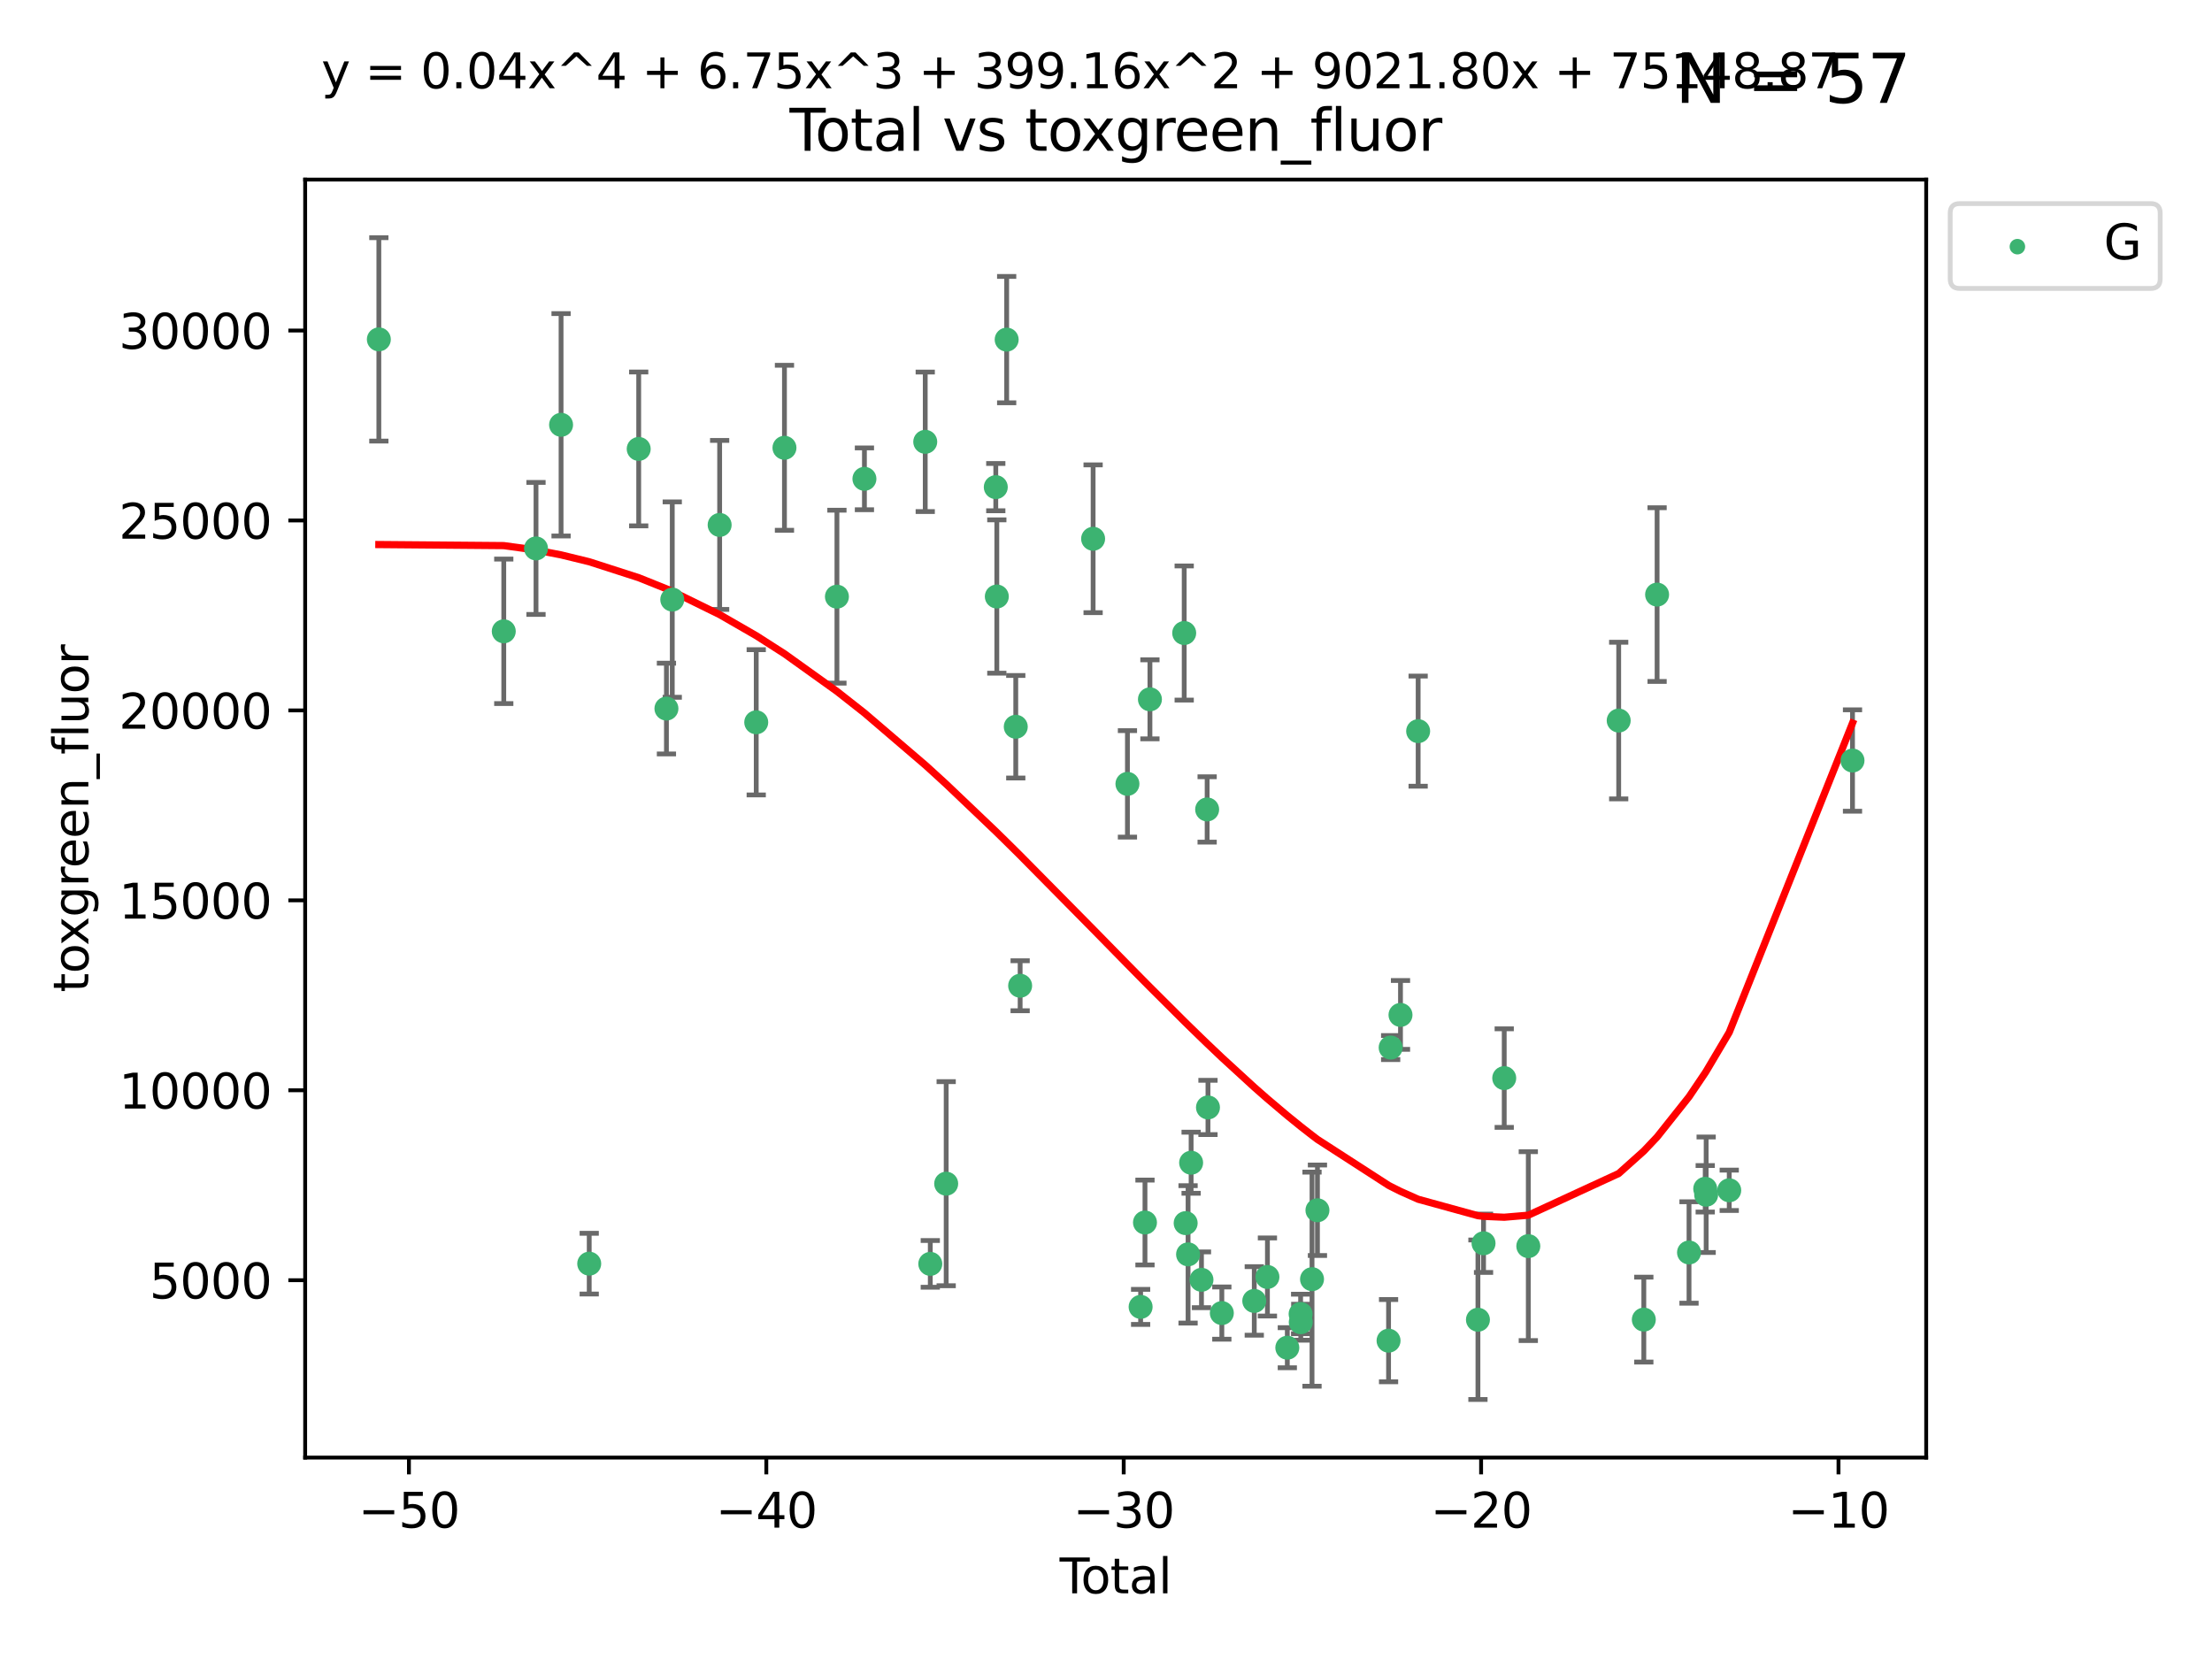 <?xml version="1.0" encoding="utf-8" standalone="no"?>
<!DOCTYPE svg PUBLIC "-//W3C//DTD SVG 1.1//EN"
  "http://www.w3.org/Graphics/SVG/1.1/DTD/svg11.dtd">
<svg xmlns:xlink="http://www.w3.org/1999/xlink" width="460.8pt" height="345.6pt" viewBox="0 0 460.8 345.6" xmlns="http://www.w3.org/2000/svg" version="1.1">
 <defs>
  <style type="text/css">*{stroke-linejoin: round; stroke-linecap: butt}</style>
 </defs>
 <g id="figure_1">
  <g id="patch_1">
   <path d="M 0 345.6 
L 460.8 345.6 
L 460.8 0 
L 0 0 
z
" style="fill: #ffffff"/>
  </g>
  <g id="axes_1">
   <g id="patch_2">
    <path d="M 63.571 303.64 
L 401.26 303.64 
L 401.26 37.411 
L 63.571 37.411 
z
" style="fill: #ffffff"/>
   </g>
   <g id="PathCollection_1">
    <defs>
     <path id="m9da9598800" d="M 0 1.118 
C 0.297 1.118 0.581 1 0.791 0.791 
C 1 0.581 1.118 0.297 1.118 0 
C 1.118 -0.297 1 -0.581 0.791 -0.791 
C 0.581 -1 0.297 -1.118 0 -1.118 
C -0.297 -1.118 -0.581 -1 -0.791 -0.791 
C -1 -0.581 -1.118 -0.297 -1.118 0 
C -1.118 0.297 -1 0.581 -0.791 0.791 
C -0.581 1 -0.297 1.118 0 1.118 
z
" style="stroke: #3cb371"/>
    </defs>
    <g clip-path="url(#p71341c33ae)">
     <use xlink:href="#m9da9598800" x="78.921" y="70.697" style="fill: #3cb371; stroke: #3cb371"/>
     <use xlink:href="#m9da9598800" x="104.945" y="131.515" style="fill: #3cb371; stroke: #3cb371"/>
     <use xlink:href="#m9da9598800" x="111.661" y="114.247" style="fill: #3cb371; stroke: #3cb371"/>
     <use xlink:href="#m9da9598800" x="116.882" y="88.495" style="fill: #3cb371; stroke: #3cb371"/>
     <use xlink:href="#m9da9598800" x="122.745" y="263.244" style="fill: #3cb371; stroke: #3cb371"/>
     <use xlink:href="#m9da9598800" x="133.054" y="93.519" style="fill: #3cb371; stroke: #3cb371"/>
     <use xlink:href="#m9da9598800" x="138.83" y="147.608" style="fill: #3cb371; stroke: #3cb371"/>
     <use xlink:href="#m9da9598800" x="140.045" y="124.902" style="fill: #3cb371; stroke: #3cb371"/>
     <use xlink:href="#m9da9598800" x="149.915" y="109.353" style="fill: #3cb371; stroke: #3cb371"/>
     <use xlink:href="#m9da9598800" x="157.537" y="150.469" style="fill: #3cb371; stroke: #3cb371"/>
     <use xlink:href="#m9da9598800" x="163.418" y="93.281" style="fill: #3cb371; stroke: #3cb371"/>
     <use xlink:href="#m9da9598800" x="174.347" y="124.296" style="fill: #3cb371; stroke: #3cb371"/>
     <use xlink:href="#m9da9598800" x="180.076" y="99.749" style="fill: #3cb371; stroke: #3cb371"/>
     <use xlink:href="#m9da9598800" x="192.744" y="92.039" style="fill: #3cb371; stroke: #3cb371"/>
     <use xlink:href="#m9da9598800" x="193.795" y="263.288" style="fill: #3cb371; stroke: #3cb371"/>
     <use xlink:href="#m9da9598800" x="197.107" y="246.582" style="fill: #3cb371; stroke: #3cb371"/>
     <use xlink:href="#m9da9598800" x="207.44" y="101.477" style="fill: #3cb371; stroke: #3cb371"/>
     <use xlink:href="#m9da9598800" x="207.655" y="124.265" style="fill: #3cb371; stroke: #3cb371"/>
     <use xlink:href="#m9da9598800" x="209.708" y="70.746" style="fill: #3cb371; stroke: #3cb371"/>
     <use xlink:href="#m9da9598800" x="211.603" y="151.397" style="fill: #3cb371; stroke: #3cb371"/>
     <use xlink:href="#m9da9598800" x="212.514" y="205.347" style="fill: #3cb371; stroke: #3cb371"/>
     <use xlink:href="#m9da9598800" x="227.715" y="112.237" style="fill: #3cb371; stroke: #3cb371"/>
     <use xlink:href="#m9da9598800" x="234.867" y="163.297" style="fill: #3cb371; stroke: #3cb371"/>
     <use xlink:href="#m9da9598800" x="237.612" y="272.248" style="fill: #3cb371; stroke: #3cb371"/>
     <use xlink:href="#m9da9598800" x="238.521" y="254.672" style="fill: #3cb371; stroke: #3cb371"/>
     <use xlink:href="#m9da9598800" x="239.552" y="145.683" style="fill: #3cb371; stroke: #3cb371"/>
     <use xlink:href="#m9da9598800" x="246.69" y="131.87" style="fill: #3cb371; stroke: #3cb371"/>
     <use xlink:href="#m9da9598800" x="246.995" y="254.801" style="fill: #3cb371; stroke: #3cb371"/>
     <use xlink:href="#m9da9598800" x="247.498" y="261.306" style="fill: #3cb371; stroke: #3cb371"/>
     <use xlink:href="#m9da9598800" x="248.132" y="242.216" style="fill: #3cb371; stroke: #3cb371"/>
     <use xlink:href="#m9da9598800" x="250.289" y="266.605" style="fill: #3cb371; stroke: #3cb371"/>
     <use xlink:href="#m9da9598800" x="251.47" y="168.62" style="fill: #3cb371; stroke: #3cb371"/>
     <use xlink:href="#m9da9598800" x="251.643" y="230.701" style="fill: #3cb371; stroke: #3cb371"/>
     <use xlink:href="#m9da9598800" x="254.53" y="273.537" style="fill: #3cb371; stroke: #3cb371"/>
     <use xlink:href="#m9da9598800" x="261.288" y="271.005" style="fill: #3cb371; stroke: #3cb371"/>
     <use xlink:href="#m9da9598800" x="264.028" y="266.018" style="fill: #3cb371; stroke: #3cb371"/>
     <use xlink:href="#m9da9598800" x="268.172" y="280.752" style="fill: #3cb371; stroke: #3cb371"/>
     <use xlink:href="#m9da9598800" x="270.942" y="273.724" style="fill: #3cb371; stroke: #3cb371"/>
     <use xlink:href="#m9da9598800" x="270.973" y="275.443" style="fill: #3cb371; stroke: #3cb371"/>
     <use xlink:href="#m9da9598800" x="273.319" y="266.474" style="fill: #3cb371; stroke: #3cb371"/>
     <use xlink:href="#m9da9598800" x="274.449" y="252.122" style="fill: #3cb371; stroke: #3cb371"/>
     <use xlink:href="#m9da9598800" x="289.262" y="279.285" style="fill: #3cb371; stroke: #3cb371"/>
     <use xlink:href="#m9da9598800" x="289.699" y="218.227" style="fill: #3cb371; stroke: #3cb371"/>
     <use xlink:href="#m9da9598800" x="291.75" y="211.426" style="fill: #3cb371; stroke: #3cb371"/>
     <use xlink:href="#m9da9598800" x="295.426" y="152.313" style="fill: #3cb371; stroke: #3cb371"/>
     <use xlink:href="#m9da9598800" x="307.883" y="274.926" style="fill: #3cb371; stroke: #3cb371"/>
     <use xlink:href="#m9da9598800" x="309.049" y="258.998" style="fill: #3cb371; stroke: #3cb371"/>
     <use xlink:href="#m9da9598800" x="313.358" y="224.588" style="fill: #3cb371; stroke: #3cb371"/>
     <use xlink:href="#m9da9598800" x="318.374" y="259.592" style="fill: #3cb371; stroke: #3cb371"/>
     <use xlink:href="#m9da9598800" x="337.204" y="150.105" style="fill: #3cb371; stroke: #3cb371"/>
     <use xlink:href="#m9da9598800" x="342.437" y="274.898" style="fill: #3cb371; stroke: #3cb371"/>
     <use xlink:href="#m9da9598800" x="345.204" y="123.865" style="fill: #3cb371; stroke: #3cb371"/>
     <use xlink:href="#m9da9598800" x="351.854" y="260.916" style="fill: #3cb371; stroke: #3cb371"/>
     <use xlink:href="#m9da9598800" x="355.23" y="247.646" style="fill: #3cb371; stroke: #3cb371"/>
     <use xlink:href="#m9da9598800" x="355.424" y="248.886" style="fill: #3cb371; stroke: #3cb371"/>
     <use xlink:href="#m9da9598800" x="360.232" y="247.962" style="fill: #3cb371; stroke: #3cb371"/>
     <use xlink:href="#m9da9598800" x="385.911" y="158.432" style="fill: #3cb371; stroke: #3cb371"/>
    </g>
   </g>
   <g id="matplotlib.axis_1">
    <g id="xtick_1">
     <g id="line2d_1">
      <defs>
       <path id="m47569b0d81" d="M 0 0 
L 0 3.5 
" style="stroke: #000000; stroke-width: 0.8"/>
      </defs>
      <g>
       <use xlink:href="#m47569b0d81" x="85.187" y="303.64" style="stroke: #000000; stroke-width: 0.8"/>
      </g>
     </g>
     <g id="text_1">
      <!-- −50 -->
      <g transform="translate(74.634 318.238)scale(0.1 -0.1)">
       <defs>
        <path id="DejaVuSans-2212" d="M 678 2272 
L 4684 2272 
L 4684 1741 
L 678 1741 
L 678 2272 
z
" transform="scale(0.016)"/>
        <path id="DejaVuSans-35" d="M 691 4666 
L 3169 4666 
L 3169 4134 
L 1269 4134 
L 1269 2991 
Q 1406 3038 1543 3061 
Q 1681 3084 1819 3084 
Q 2600 3084 3056 2656 
Q 3513 2228 3513 1497 
Q 3513 744 3044 326 
Q 2575 -91 1722 -91 
Q 1428 -91 1123 -41 
Q 819 9 494 109 
L 494 744 
Q 775 591 1075 516 
Q 1375 441 1709 441 
Q 2250 441 2565 725 
Q 2881 1009 2881 1497 
Q 2881 1984 2565 2268 
Q 2250 2553 1709 2553 
Q 1456 2553 1204 2497 
Q 953 2441 691 2322 
L 691 4666 
z
" transform="scale(0.016)"/>
        <path id="DejaVuSans-30" d="M 2034 4250 
Q 1547 4250 1301 3770 
Q 1056 3291 1056 2328 
Q 1056 1369 1301 889 
Q 1547 409 2034 409 
Q 2525 409 2770 889 
Q 3016 1369 3016 2328 
Q 3016 3291 2770 3770 
Q 2525 4250 2034 4250 
z
M 2034 4750 
Q 2819 4750 3233 4129 
Q 3647 3509 3647 2328 
Q 3647 1150 3233 529 
Q 2819 -91 2034 -91 
Q 1250 -91 836 529 
Q 422 1150 422 2328 
Q 422 3509 836 4129 
Q 1250 4750 2034 4750 
z
" transform="scale(0.016)"/>
       </defs>
       <use xlink:href="#DejaVuSans-2212"/>
       <use xlink:href="#DejaVuSans-35" x="83.789"/>
       <use xlink:href="#DejaVuSans-30" x="147.412"/>
      </g>
     </g>
    </g>
    <g id="xtick_2">
     <g id="line2d_2">
      <g>
       <use xlink:href="#m47569b0d81" x="159.638" y="303.64" style="stroke: #000000; stroke-width: 0.8"/>
      </g>
     </g>
     <g id="text_2">
      <!-- −40 -->
      <g transform="translate(149.086 318.238)scale(0.1 -0.1)">
       <defs>
        <path id="DejaVuSans-34" d="M 2419 4116 
L 825 1625 
L 2419 1625 
L 2419 4116 
z
M 2253 4666 
L 3047 4666 
L 3047 1625 
L 3713 1625 
L 3713 1100 
L 3047 1100 
L 3047 0 
L 2419 0 
L 2419 1100 
L 313 1100 
L 313 1709 
L 2253 4666 
z
" transform="scale(0.016)"/>
       </defs>
       <use xlink:href="#DejaVuSans-2212"/>
       <use xlink:href="#DejaVuSans-34" x="83.789"/>
       <use xlink:href="#DejaVuSans-30" x="147.412"/>
      </g>
     </g>
    </g>
    <g id="xtick_3">
     <g id="line2d_3">
      <g>
       <use xlink:href="#m47569b0d81" x="234.089" y="303.64" style="stroke: #000000; stroke-width: 0.8"/>
      </g>
     </g>
     <g id="text_3">
      <!-- −30 -->
      <g transform="translate(223.537 318.238)scale(0.1 -0.1)">
       <defs>
        <path id="DejaVuSans-33" d="M 2597 2516 
Q 3050 2419 3304 2112 
Q 3559 1806 3559 1356 
Q 3559 666 3084 287 
Q 2609 -91 1734 -91 
Q 1441 -91 1130 -33 
Q 819 25 488 141 
L 488 750 
Q 750 597 1062 519 
Q 1375 441 1716 441 
Q 2309 441 2620 675 
Q 2931 909 2931 1356 
Q 2931 1769 2642 2001 
Q 2353 2234 1838 2234 
L 1294 2234 
L 1294 2753 
L 1863 2753 
Q 2328 2753 2575 2939 
Q 2822 3125 2822 3475 
Q 2822 3834 2567 4026 
Q 2313 4219 1838 4219 
Q 1578 4219 1281 4162 
Q 984 4106 628 3988 
L 628 4550 
Q 988 4650 1302 4700 
Q 1616 4750 1894 4750 
Q 2613 4750 3031 4423 
Q 3450 4097 3450 3541 
Q 3450 3153 3228 2886 
Q 3006 2619 2597 2516 
z
" transform="scale(0.016)"/>
       </defs>
       <use xlink:href="#DejaVuSans-2212"/>
       <use xlink:href="#DejaVuSans-33" x="83.789"/>
       <use xlink:href="#DejaVuSans-30" x="147.412"/>
      </g>
     </g>
    </g>
    <g id="xtick_4">
     <g id="line2d_4">
      <g>
       <use xlink:href="#m47569b0d81" x="308.541" y="303.64" style="stroke: #000000; stroke-width: 0.8"/>
      </g>
     </g>
     <g id="text_4">
      <!-- −20 -->
      <g transform="translate(297.988 318.238)scale(0.1 -0.1)">
       <defs>
        <path id="DejaVuSans-32" d="M 1228 531 
L 3431 531 
L 3431 0 
L 469 0 
L 469 531 
Q 828 903 1448 1529 
Q 2069 2156 2228 2338 
Q 2531 2678 2651 2914 
Q 2772 3150 2772 3378 
Q 2772 3750 2511 3984 
Q 2250 4219 1831 4219 
Q 1534 4219 1204 4116 
Q 875 4013 500 3803 
L 500 4441 
Q 881 4594 1212 4672 
Q 1544 4750 1819 4750 
Q 2544 4750 2975 4387 
Q 3406 4025 3406 3419 
Q 3406 3131 3298 2873 
Q 3191 2616 2906 2266 
Q 2828 2175 2409 1742 
Q 1991 1309 1228 531 
z
" transform="scale(0.016)"/>
       </defs>
       <use xlink:href="#DejaVuSans-2212"/>
       <use xlink:href="#DejaVuSans-32" x="83.789"/>
       <use xlink:href="#DejaVuSans-30" x="147.412"/>
      </g>
     </g>
    </g>
    <g id="xtick_5">
     <g id="line2d_5">
      <g>
       <use xlink:href="#m47569b0d81" x="382.992" y="303.64" style="stroke: #000000; stroke-width: 0.8"/>
      </g>
     </g>
     <g id="text_5">
      <!-- −10 -->
      <g transform="translate(372.44 318.238)scale(0.1 -0.1)">
       <defs>
        <path id="DejaVuSans-31" d="M 794 531 
L 1825 531 
L 1825 4091 
L 703 3866 
L 703 4441 
L 1819 4666 
L 2450 4666 
L 2450 531 
L 3481 531 
L 3481 0 
L 794 0 
L 794 531 
z
" transform="scale(0.016)"/>
       </defs>
       <use xlink:href="#DejaVuSans-2212"/>
       <use xlink:href="#DejaVuSans-31" x="83.789"/>
       <use xlink:href="#DejaVuSans-30" x="147.412"/>
      </g>
     </g>
    </g>
    <g id="text_6">
     <!-- Total -->
     <g transform="translate(220.739 331.917)scale(0.1 -0.1)">
      <defs>
       <path id="DejaVuSans-54" d="M -19 4666 
L 3928 4666 
L 3928 4134 
L 2272 4134 
L 2272 0 
L 1638 0 
L 1638 4134 
L -19 4134 
L -19 4666 
z
" transform="scale(0.016)"/>
       <path id="DejaVuSans-6f" d="M 1959 3097 
Q 1497 3097 1228 2736 
Q 959 2375 959 1747 
Q 959 1119 1226 758 
Q 1494 397 1959 397 
Q 2419 397 2687 759 
Q 2956 1122 2956 1747 
Q 2956 2369 2687 2733 
Q 2419 3097 1959 3097 
z
M 1959 3584 
Q 2709 3584 3137 3096 
Q 3566 2609 3566 1747 
Q 3566 888 3137 398 
Q 2709 -91 1959 -91 
Q 1206 -91 779 398 
Q 353 888 353 1747 
Q 353 2609 779 3096 
Q 1206 3584 1959 3584 
z
" transform="scale(0.016)"/>
       <path id="DejaVuSans-74" d="M 1172 4494 
L 1172 3500 
L 2356 3500 
L 2356 3053 
L 1172 3053 
L 1172 1153 
Q 1172 725 1289 603 
Q 1406 481 1766 481 
L 2356 481 
L 2356 0 
L 1766 0 
Q 1100 0 847 248 
Q 594 497 594 1153 
L 594 3053 
L 172 3053 
L 172 3500 
L 594 3500 
L 594 4494 
L 1172 4494 
z
" transform="scale(0.016)"/>
       <path id="DejaVuSans-61" d="M 2194 1759 
Q 1497 1759 1228 1600 
Q 959 1441 959 1056 
Q 959 750 1161 570 
Q 1363 391 1709 391 
Q 2188 391 2477 730 
Q 2766 1069 2766 1631 
L 2766 1759 
L 2194 1759 
z
M 3341 1997 
L 3341 0 
L 2766 0 
L 2766 531 
Q 2569 213 2275 61 
Q 1981 -91 1556 -91 
Q 1019 -91 701 211 
Q 384 513 384 1019 
Q 384 1609 779 1909 
Q 1175 2209 1959 2209 
L 2766 2209 
L 2766 2266 
Q 2766 2663 2505 2880 
Q 2244 3097 1772 3097 
Q 1472 3097 1187 3025 
Q 903 2953 641 2809 
L 641 3341 
Q 956 3463 1253 3523 
Q 1550 3584 1831 3584 
Q 2591 3584 2966 3190 
Q 3341 2797 3341 1997 
z
" transform="scale(0.016)"/>
       <path id="DejaVuSans-6c" d="M 603 4863 
L 1178 4863 
L 1178 0 
L 603 0 
L 603 4863 
z
" transform="scale(0.016)"/>
      </defs>
      <use xlink:href="#DejaVuSans-54"/>
      <use xlink:href="#DejaVuSans-6f" x="44.084"/>
      <use xlink:href="#DejaVuSans-74" x="105.266"/>
      <use xlink:href="#DejaVuSans-61" x="144.475"/>
      <use xlink:href="#DejaVuSans-6c" x="205.754"/>
     </g>
    </g>
   </g>
   <g id="matplotlib.axis_2">
    <g id="ytick_1">
     <g id="line2d_6">
      <defs>
       <path id="m755917dcfc" d="M 0 0 
L -3.5 0 
" style="stroke: #000000; stroke-width: 0.8"/>
      </defs>
      <g>
       <use xlink:href="#m755917dcfc" x="63.571" y="266.693" style="stroke: #000000; stroke-width: 0.8"/>
      </g>
     </g>
     <g id="text_7">
      <!-- 5000 -->
      <g transform="translate(31.121 270.492)scale(0.1 -0.1)">
       <use xlink:href="#DejaVuSans-35"/>
       <use xlink:href="#DejaVuSans-30" x="63.623"/>
       <use xlink:href="#DejaVuSans-30" x="127.246"/>
       <use xlink:href="#DejaVuSans-30" x="190.869"/>
      </g>
     </g>
    </g>
    <g id="ytick_2">
     <g id="line2d_7">
      <g>
       <use xlink:href="#m755917dcfc" x="63.571" y="227.125" style="stroke: #000000; stroke-width: 0.8"/>
      </g>
     </g>
     <g id="text_8">
      <!-- 10000 -->
      <g transform="translate(24.759 230.924)scale(0.1 -0.1)">
       <use xlink:href="#DejaVuSans-31"/>
       <use xlink:href="#DejaVuSans-30" x="63.623"/>
       <use xlink:href="#DejaVuSans-30" x="127.246"/>
       <use xlink:href="#DejaVuSans-30" x="190.869"/>
       <use xlink:href="#DejaVuSans-30" x="254.492"/>
      </g>
     </g>
    </g>
    <g id="ytick_3">
     <g id="line2d_8">
      <g>
       <use xlink:href="#m755917dcfc" x="63.571" y="187.557" style="stroke: #000000; stroke-width: 0.8"/>
      </g>
     </g>
     <g id="text_9">
      <!-- 15000 -->
      <g transform="translate(24.759 191.356)scale(0.1 -0.1)">
       <use xlink:href="#DejaVuSans-31"/>
       <use xlink:href="#DejaVuSans-35" x="63.623"/>
       <use xlink:href="#DejaVuSans-30" x="127.246"/>
       <use xlink:href="#DejaVuSans-30" x="190.869"/>
       <use xlink:href="#DejaVuSans-30" x="254.492"/>
      </g>
     </g>
    </g>
    <g id="ytick_4">
     <g id="line2d_9">
      <g>
       <use xlink:href="#m755917dcfc" x="63.571" y="147.989" style="stroke: #000000; stroke-width: 0.8"/>
      </g>
     </g>
     <g id="text_10">
      <!-- 20000 -->
      <g transform="translate(24.759 151.788)scale(0.1 -0.1)">
       <use xlink:href="#DejaVuSans-32"/>
       <use xlink:href="#DejaVuSans-30" x="63.623"/>
       <use xlink:href="#DejaVuSans-30" x="127.246"/>
       <use xlink:href="#DejaVuSans-30" x="190.869"/>
       <use xlink:href="#DejaVuSans-30" x="254.492"/>
      </g>
     </g>
    </g>
    <g id="ytick_5">
     <g id="line2d_10">
      <g>
       <use xlink:href="#m755917dcfc" x="63.571" y="108.421" style="stroke: #000000; stroke-width: 0.8"/>
      </g>
     </g>
     <g id="text_11">
      <!-- 25000 -->
      <g transform="translate(24.759 112.22)scale(0.1 -0.1)">
       <use xlink:href="#DejaVuSans-32"/>
       <use xlink:href="#DejaVuSans-35" x="63.623"/>
       <use xlink:href="#DejaVuSans-30" x="127.246"/>
       <use xlink:href="#DejaVuSans-30" x="190.869"/>
       <use xlink:href="#DejaVuSans-30" x="254.492"/>
      </g>
     </g>
    </g>
    <g id="ytick_6">
     <g id="line2d_11">
      <g>
       <use xlink:href="#m755917dcfc" x="63.571" y="68.853" style="stroke: #000000; stroke-width: 0.8"/>
      </g>
     </g>
     <g id="text_12">
      <!-- 30000 -->
      <g transform="translate(24.759 72.652)scale(0.1 -0.1)">
       <use xlink:href="#DejaVuSans-33"/>
       <use xlink:href="#DejaVuSans-30" x="63.623"/>
       <use xlink:href="#DejaVuSans-30" x="127.246"/>
       <use xlink:href="#DejaVuSans-30" x="190.869"/>
       <use xlink:href="#DejaVuSans-30" x="254.492"/>
      </g>
     </g>
    </g>
    <g id="text_13">
     <!-- toxgreen_fluor -->
     <g transform="translate(18.401 206.72)rotate(-90)scale(0.1 -0.1)">
      <defs>
       <path id="DejaVuSans-78" d="M 3513 3500 
L 2247 1797 
L 3578 0 
L 2900 0 
L 1881 1375 
L 863 0 
L 184 0 
L 1544 1831 
L 300 3500 
L 978 3500 
L 1906 2253 
L 2834 3500 
L 3513 3500 
z
" transform="scale(0.016)"/>
       <path id="DejaVuSans-67" d="M 2906 1791 
Q 2906 2416 2648 2759 
Q 2391 3103 1925 3103 
Q 1463 3103 1205 2759 
Q 947 2416 947 1791 
Q 947 1169 1205 825 
Q 1463 481 1925 481 
Q 2391 481 2648 825 
Q 2906 1169 2906 1791 
z
M 3481 434 
Q 3481 -459 3084 -895 
Q 2688 -1331 1869 -1331 
Q 1566 -1331 1297 -1286 
Q 1028 -1241 775 -1147 
L 775 -588 
Q 1028 -725 1275 -790 
Q 1522 -856 1778 -856 
Q 2344 -856 2625 -561 
Q 2906 -266 2906 331 
L 2906 616 
Q 2728 306 2450 153 
Q 2172 0 1784 0 
Q 1141 0 747 490 
Q 353 981 353 1791 
Q 353 2603 747 3093 
Q 1141 3584 1784 3584 
Q 2172 3584 2450 3431 
Q 2728 3278 2906 2969 
L 2906 3500 
L 3481 3500 
L 3481 434 
z
" transform="scale(0.016)"/>
       <path id="DejaVuSans-72" d="M 2631 2963 
Q 2534 3019 2420 3045 
Q 2306 3072 2169 3072 
Q 1681 3072 1420 2755 
Q 1159 2438 1159 1844 
L 1159 0 
L 581 0 
L 581 3500 
L 1159 3500 
L 1159 2956 
Q 1341 3275 1631 3429 
Q 1922 3584 2338 3584 
Q 2397 3584 2469 3576 
Q 2541 3569 2628 3553 
L 2631 2963 
z
" transform="scale(0.016)"/>
       <path id="DejaVuSans-65" d="M 3597 1894 
L 3597 1613 
L 953 1613 
Q 991 1019 1311 708 
Q 1631 397 2203 397 
Q 2534 397 2845 478 
Q 3156 559 3463 722 
L 3463 178 
Q 3153 47 2828 -22 
Q 2503 -91 2169 -91 
Q 1331 -91 842 396 
Q 353 884 353 1716 
Q 353 2575 817 3079 
Q 1281 3584 2069 3584 
Q 2775 3584 3186 3129 
Q 3597 2675 3597 1894 
z
M 3022 2063 
Q 3016 2534 2758 2815 
Q 2500 3097 2075 3097 
Q 1594 3097 1305 2825 
Q 1016 2553 972 2059 
L 3022 2063 
z
" transform="scale(0.016)"/>
       <path id="DejaVuSans-6e" d="M 3513 2113 
L 3513 0 
L 2938 0 
L 2938 2094 
Q 2938 2591 2744 2837 
Q 2550 3084 2163 3084 
Q 1697 3084 1428 2787 
Q 1159 2491 1159 1978 
L 1159 0 
L 581 0 
L 581 3500 
L 1159 3500 
L 1159 2956 
Q 1366 3272 1645 3428 
Q 1925 3584 2291 3584 
Q 2894 3584 3203 3211 
Q 3513 2838 3513 2113 
z
" transform="scale(0.016)"/>
       <path id="DejaVuSans-5f" d="M 3263 -1063 
L 3263 -1509 
L -63 -1509 
L -63 -1063 
L 3263 -1063 
z
" transform="scale(0.016)"/>
       <path id="DejaVuSans-66" d="M 2375 4863 
L 2375 4384 
L 1825 4384 
Q 1516 4384 1395 4259 
Q 1275 4134 1275 3809 
L 1275 3500 
L 2222 3500 
L 2222 3053 
L 1275 3053 
L 1275 0 
L 697 0 
L 697 3053 
L 147 3053 
L 147 3500 
L 697 3500 
L 697 3744 
Q 697 4328 969 4595 
Q 1241 4863 1831 4863 
L 2375 4863 
z
" transform="scale(0.016)"/>
       <path id="DejaVuSans-75" d="M 544 1381 
L 544 3500 
L 1119 3500 
L 1119 1403 
Q 1119 906 1312 657 
Q 1506 409 1894 409 
Q 2359 409 2629 706 
Q 2900 1003 2900 1516 
L 2900 3500 
L 3475 3500 
L 3475 0 
L 2900 0 
L 2900 538 
Q 2691 219 2414 64 
Q 2138 -91 1772 -91 
Q 1169 -91 856 284 
Q 544 659 544 1381 
z
M 1991 3584 
L 1991 3584 
z
" transform="scale(0.016)"/>
      </defs>
      <use xlink:href="#DejaVuSans-74"/>
      <use xlink:href="#DejaVuSans-6f" x="39.209"/>
      <use xlink:href="#DejaVuSans-78" x="97.266"/>
      <use xlink:href="#DejaVuSans-67" x="156.445"/>
      <use xlink:href="#DejaVuSans-72" x="219.922"/>
      <use xlink:href="#DejaVuSans-65" x="258.785"/>
      <use xlink:href="#DejaVuSans-65" x="320.309"/>
      <use xlink:href="#DejaVuSans-6e" x="381.832"/>
      <use xlink:href="#DejaVuSans-5f" x="445.211"/>
      <use xlink:href="#DejaVuSans-66" x="495.211"/>
      <use xlink:href="#DejaVuSans-6c" x="530.416"/>
      <use xlink:href="#DejaVuSans-75" x="558.199"/>
      <use xlink:href="#DejaVuSans-6f" x="621.578"/>
      <use xlink:href="#DejaVuSans-72" x="682.76"/>
     </g>
    </g>
   </g>
   <g id="LineCollection_1">
    <path d="M 78.921 91.882 
L 78.921 49.513 
" clip-path="url(#p71341c33ae)" style="fill: none; stroke: #696969"/>
    <path d="M 104.945 146.565 
L 104.945 116.466 
" clip-path="url(#p71341c33ae)" style="fill: none; stroke: #696969"/>
    <path d="M 111.661 128.001 
L 111.661 100.493 
" clip-path="url(#p71341c33ae)" style="fill: none; stroke: #696969"/>
    <path d="M 116.882 111.658 
L 116.882 65.332 
" clip-path="url(#p71341c33ae)" style="fill: none; stroke: #696969"/>
    <path d="M 122.745 269.569 
L 122.745 256.919 
" clip-path="url(#p71341c33ae)" style="fill: none; stroke: #696969"/>
    <path d="M 133.054 109.546 
L 133.054 77.492 
" clip-path="url(#p71341c33ae)" style="fill: none; stroke: #696969"/>
    <path d="M 138.83 157.063 
L 138.83 138.153 
" clip-path="url(#p71341c33ae)" style="fill: none; stroke: #696969"/>
    <path d="M 140.045 145.257 
L 140.045 104.548 
" clip-path="url(#p71341c33ae)" style="fill: none; stroke: #696969"/>
    <path d="M 149.915 126.956 
L 149.915 91.751 
" clip-path="url(#p71341c33ae)" style="fill: none; stroke: #696969"/>
    <path d="M 157.537 165.597 
L 157.537 135.341 
" clip-path="url(#p71341c33ae)" style="fill: none; stroke: #696969"/>
    <path d="M 163.418 110.469 
L 163.418 76.093 
" clip-path="url(#p71341c33ae)" style="fill: none; stroke: #696969"/>
    <path d="M 174.347 142.309 
L 174.347 106.282 
" clip-path="url(#p71341c33ae)" style="fill: none; stroke: #696969"/>
    <path d="M 180.076 106.185 
L 180.076 93.313 
" clip-path="url(#p71341c33ae)" style="fill: none; stroke: #696969"/>
    <path d="M 192.744 106.568 
L 192.744 77.509 
" clip-path="url(#p71341c33ae)" style="fill: none; stroke: #696969"/>
    <path d="M 193.795 268.154 
L 193.795 258.423 
" clip-path="url(#p71341c33ae)" style="fill: none; stroke: #696969"/>
    <path d="M 197.107 267.841 
L 197.107 225.323 
" clip-path="url(#p71341c33ae)" style="fill: none; stroke: #696969"/>
    <path d="M 207.44 106.404 
L 207.44 96.549 
" clip-path="url(#p71341c33ae)" style="fill: none; stroke: #696969"/>
    <path d="M 207.655 140.234 
L 207.655 108.295 
" clip-path="url(#p71341c33ae)" style="fill: none; stroke: #696969"/>
    <path d="M 209.708 83.907 
L 209.708 57.586 
" clip-path="url(#p71341c33ae)" style="fill: none; stroke: #696969"/>
    <path d="M 211.603 162.075 
L 211.603 140.718 
" clip-path="url(#p71341c33ae)" style="fill: none; stroke: #696969"/>
    <path d="M 212.514 210.557 
L 212.514 200.138 
" clip-path="url(#p71341c33ae)" style="fill: none; stroke: #696969"/>
    <path d="M 227.715 127.633 
L 227.715 96.841 
" clip-path="url(#p71341c33ae)" style="fill: none; stroke: #696969"/>
    <path d="M 234.867 174.387 
L 234.867 152.207 
" clip-path="url(#p71341c33ae)" style="fill: none; stroke: #696969"/>
    <path d="M 237.612 275.902 
L 237.612 268.594 
" clip-path="url(#p71341c33ae)" style="fill: none; stroke: #696969"/>
    <path d="M 238.521 263.511 
L 238.521 245.832 
" clip-path="url(#p71341c33ae)" style="fill: none; stroke: #696969"/>
    <path d="M 239.552 153.913 
L 239.552 137.454 
" clip-path="url(#p71341c33ae)" style="fill: none; stroke: #696969"/>
    <path d="M 246.69 145.838 
L 246.69 117.901 
" clip-path="url(#p71341c33ae)" style="fill: none; stroke: #696969"/>
    <path d="M 246.995 255.473 
L 246.995 254.128 
" clip-path="url(#p71341c33ae)" style="fill: none; stroke: #696969"/>
    <path d="M 247.498 275.619 
L 247.498 246.993 
" clip-path="url(#p71341c33ae)" style="fill: none; stroke: #696969"/>
    <path d="M 248.132 248.578 
L 248.132 235.854 
" clip-path="url(#p71341c33ae)" style="fill: none; stroke: #696969"/>
    <path d="M 250.289 272.414 
L 250.289 260.795 
" clip-path="url(#p71341c33ae)" style="fill: none; stroke: #696969"/>
    <path d="M 251.47 175.427 
L 251.47 161.813 
" clip-path="url(#p71341c33ae)" style="fill: none; stroke: #696969"/>
    <path d="M 251.643 236.35 
L 251.643 225.052 
" clip-path="url(#p71341c33ae)" style="fill: none; stroke: #696969"/>
    <path d="M 254.53 278.977 
L 254.53 268.098 
" clip-path="url(#p71341c33ae)" style="fill: none; stroke: #696969"/>
    <path d="M 261.288 278.145 
L 261.288 263.865 
" clip-path="url(#p71341c33ae)" style="fill: none; stroke: #696969"/>
    <path d="M 264.028 274.149 
L 264.028 257.888 
" clip-path="url(#p71341c33ae)" style="fill: none; stroke: #696969"/>
    <path d="M 268.172 284.926 
L 268.172 276.579 
" clip-path="url(#p71341c33ae)" style="fill: none; stroke: #696969"/>
    <path d="M 270.942 277.841 
L 270.942 269.608 
" clip-path="url(#p71341c33ae)" style="fill: none; stroke: #696969"/>
    <path d="M 270.973 279.191 
L 270.973 271.695 
" clip-path="url(#p71341c33ae)" style="fill: none; stroke: #696969"/>
    <path d="M 273.319 288.774 
L 273.319 244.174 
" clip-path="url(#p71341c33ae)" style="fill: none; stroke: #696969"/>
    <path d="M 274.449 261.548 
L 274.449 242.697 
" clip-path="url(#p71341c33ae)" style="fill: none; stroke: #696969"/>
    <path d="M 289.262 287.854 
L 289.262 270.717 
" clip-path="url(#p71341c33ae)" style="fill: none; stroke: #696969"/>
    <path d="M 289.699 220.73 
L 289.699 215.723 
" clip-path="url(#p71341c33ae)" style="fill: none; stroke: #696969"/>
    <path d="M 291.75 218.596 
L 291.75 204.256 
" clip-path="url(#p71341c33ae)" style="fill: none; stroke: #696969"/>
    <path d="M 295.426 163.784 
L 295.426 140.842 
" clip-path="url(#p71341c33ae)" style="fill: none; stroke: #696969"/>
    <path d="M 307.883 291.539 
L 307.883 258.313 
" clip-path="url(#p71341c33ae)" style="fill: none; stroke: #696969"/>
    <path d="M 309.049 265.074 
L 309.049 252.922 
" clip-path="url(#p71341c33ae)" style="fill: none; stroke: #696969"/>
    <path d="M 313.358 234.857 
L 313.358 214.32 
" clip-path="url(#p71341c33ae)" style="fill: none; stroke: #696969"/>
    <path d="M 318.374 279.266 
L 318.374 239.918 
" clip-path="url(#p71341c33ae)" style="fill: none; stroke: #696969"/>
    <path d="M 337.204 166.419 
L 337.204 133.792 
" clip-path="url(#p71341c33ae)" style="fill: none; stroke: #696969"/>
    <path d="M 342.437 283.742 
L 342.437 266.054 
" clip-path="url(#p71341c33ae)" style="fill: none; stroke: #696969"/>
    <path d="M 345.204 141.959 
L 345.204 105.771 
" clip-path="url(#p71341c33ae)" style="fill: none; stroke: #696969"/>
    <path d="M 351.854 271.48 
L 351.854 250.353 
" clip-path="url(#p71341c33ae)" style="fill: none; stroke: #696969"/>
    <path d="M 355.23 252.489 
L 355.23 242.802 
" clip-path="url(#p71341c33ae)" style="fill: none; stroke: #696969"/>
    <path d="M 355.424 260.915 
L 355.424 236.858 
" clip-path="url(#p71341c33ae)" style="fill: none; stroke: #696969"/>
    <path d="M 360.232 252.169 
L 360.232 243.756 
" clip-path="url(#p71341c33ae)" style="fill: none; stroke: #696969"/>
    <path d="M 385.911 168.993 
L 385.911 147.871 
" clip-path="url(#p71341c33ae)" style="fill: none; stroke: #696969"/>
   </g>
   <g id="line2d_12">
    <defs>
     <path id="mabca1ac5c9" d="M 2 0 
L -2 -0 
" style="stroke: #696969"/>
    </defs>
    <g clip-path="url(#p71341c33ae)">
     <use xlink:href="#mabca1ac5c9" x="78.921" y="91.882" style="fill: #696969; stroke: #696969"/>
     <use xlink:href="#mabca1ac5c9" x="104.945" y="146.565" style="fill: #696969; stroke: #696969"/>
     <use xlink:href="#mabca1ac5c9" x="111.661" y="128.001" style="fill: #696969; stroke: #696969"/>
     <use xlink:href="#mabca1ac5c9" x="116.882" y="111.658" style="fill: #696969; stroke: #696969"/>
     <use xlink:href="#mabca1ac5c9" x="122.745" y="269.569" style="fill: #696969; stroke: #696969"/>
     <use xlink:href="#mabca1ac5c9" x="133.054" y="109.546" style="fill: #696969; stroke: #696969"/>
     <use xlink:href="#mabca1ac5c9" x="138.83" y="157.063" style="fill: #696969; stroke: #696969"/>
     <use xlink:href="#mabca1ac5c9" x="140.045" y="145.257" style="fill: #696969; stroke: #696969"/>
     <use xlink:href="#mabca1ac5c9" x="149.915" y="126.956" style="fill: #696969; stroke: #696969"/>
     <use xlink:href="#mabca1ac5c9" x="157.537" y="165.597" style="fill: #696969; stroke: #696969"/>
     <use xlink:href="#mabca1ac5c9" x="163.418" y="110.469" style="fill: #696969; stroke: #696969"/>
     <use xlink:href="#mabca1ac5c9" x="174.347" y="142.309" style="fill: #696969; stroke: #696969"/>
     <use xlink:href="#mabca1ac5c9" x="180.076" y="106.185" style="fill: #696969; stroke: #696969"/>
     <use xlink:href="#mabca1ac5c9" x="192.744" y="106.568" style="fill: #696969; stroke: #696969"/>
     <use xlink:href="#mabca1ac5c9" x="193.795" y="268.154" style="fill: #696969; stroke: #696969"/>
     <use xlink:href="#mabca1ac5c9" x="197.107" y="267.841" style="fill: #696969; stroke: #696969"/>
     <use xlink:href="#mabca1ac5c9" x="207.44" y="106.404" style="fill: #696969; stroke: #696969"/>
     <use xlink:href="#mabca1ac5c9" x="207.655" y="140.234" style="fill: #696969; stroke: #696969"/>
     <use xlink:href="#mabca1ac5c9" x="209.708" y="83.907" style="fill: #696969; stroke: #696969"/>
     <use xlink:href="#mabca1ac5c9" x="211.603" y="162.075" style="fill: #696969; stroke: #696969"/>
     <use xlink:href="#mabca1ac5c9" x="212.514" y="210.557" style="fill: #696969; stroke: #696969"/>
     <use xlink:href="#mabca1ac5c9" x="227.715" y="127.633" style="fill: #696969; stroke: #696969"/>
     <use xlink:href="#mabca1ac5c9" x="234.867" y="174.387" style="fill: #696969; stroke: #696969"/>
     <use xlink:href="#mabca1ac5c9" x="237.612" y="275.902" style="fill: #696969; stroke: #696969"/>
     <use xlink:href="#mabca1ac5c9" x="238.521" y="263.511" style="fill: #696969; stroke: #696969"/>
     <use xlink:href="#mabca1ac5c9" x="239.552" y="153.913" style="fill: #696969; stroke: #696969"/>
     <use xlink:href="#mabca1ac5c9" x="246.69" y="145.838" style="fill: #696969; stroke: #696969"/>
     <use xlink:href="#mabca1ac5c9" x="246.995" y="255.473" style="fill: #696969; stroke: #696969"/>
     <use xlink:href="#mabca1ac5c9" x="247.498" y="275.619" style="fill: #696969; stroke: #696969"/>
     <use xlink:href="#mabca1ac5c9" x="248.132" y="248.578" style="fill: #696969; stroke: #696969"/>
     <use xlink:href="#mabca1ac5c9" x="250.289" y="272.414" style="fill: #696969; stroke: #696969"/>
     <use xlink:href="#mabca1ac5c9" x="251.47" y="175.427" style="fill: #696969; stroke: #696969"/>
     <use xlink:href="#mabca1ac5c9" x="251.643" y="236.35" style="fill: #696969; stroke: #696969"/>
     <use xlink:href="#mabca1ac5c9" x="254.53" y="278.977" style="fill: #696969; stroke: #696969"/>
     <use xlink:href="#mabca1ac5c9" x="261.288" y="278.145" style="fill: #696969; stroke: #696969"/>
     <use xlink:href="#mabca1ac5c9" x="264.028" y="274.149" style="fill: #696969; stroke: #696969"/>
     <use xlink:href="#mabca1ac5c9" x="268.172" y="284.926" style="fill: #696969; stroke: #696969"/>
     <use xlink:href="#mabca1ac5c9" x="270.942" y="277.841" style="fill: #696969; stroke: #696969"/>
     <use xlink:href="#mabca1ac5c9" x="270.973" y="279.191" style="fill: #696969; stroke: #696969"/>
     <use xlink:href="#mabca1ac5c9" x="273.319" y="288.774" style="fill: #696969; stroke: #696969"/>
     <use xlink:href="#mabca1ac5c9" x="274.449" y="261.548" style="fill: #696969; stroke: #696969"/>
     <use xlink:href="#mabca1ac5c9" x="289.262" y="287.854" style="fill: #696969; stroke: #696969"/>
     <use xlink:href="#mabca1ac5c9" x="289.699" y="220.73" style="fill: #696969; stroke: #696969"/>
     <use xlink:href="#mabca1ac5c9" x="291.75" y="218.596" style="fill: #696969; stroke: #696969"/>
     <use xlink:href="#mabca1ac5c9" x="295.426" y="163.784" style="fill: #696969; stroke: #696969"/>
     <use xlink:href="#mabca1ac5c9" x="307.883" y="291.539" style="fill: #696969; stroke: #696969"/>
     <use xlink:href="#mabca1ac5c9" x="309.049" y="265.074" style="fill: #696969; stroke: #696969"/>
     <use xlink:href="#mabca1ac5c9" x="313.358" y="234.857" style="fill: #696969; stroke: #696969"/>
     <use xlink:href="#mabca1ac5c9" x="318.374" y="279.266" style="fill: #696969; stroke: #696969"/>
     <use xlink:href="#mabca1ac5c9" x="337.204" y="166.419" style="fill: #696969; stroke: #696969"/>
     <use xlink:href="#mabca1ac5c9" x="342.437" y="283.742" style="fill: #696969; stroke: #696969"/>
     <use xlink:href="#mabca1ac5c9" x="345.204" y="141.959" style="fill: #696969; stroke: #696969"/>
     <use xlink:href="#mabca1ac5c9" x="351.854" y="271.48" style="fill: #696969; stroke: #696969"/>
     <use xlink:href="#mabca1ac5c9" x="355.23" y="252.489" style="fill: #696969; stroke: #696969"/>
     <use xlink:href="#mabca1ac5c9" x="355.424" y="260.915" style="fill: #696969; stroke: #696969"/>
     <use xlink:href="#mabca1ac5c9" x="360.232" y="252.169" style="fill: #696969; stroke: #696969"/>
     <use xlink:href="#mabca1ac5c9" x="385.911" y="168.993" style="fill: #696969; stroke: #696969"/>
    </g>
   </g>
   <g id="line2d_13">
    <g clip-path="url(#p71341c33ae)">
     <use xlink:href="#mabca1ac5c9" x="78.921" y="49.513" style="fill: #696969; stroke: #696969"/>
     <use xlink:href="#mabca1ac5c9" x="104.945" y="116.466" style="fill: #696969; stroke: #696969"/>
     <use xlink:href="#mabca1ac5c9" x="111.661" y="100.493" style="fill: #696969; stroke: #696969"/>
     <use xlink:href="#mabca1ac5c9" x="116.882" y="65.332" style="fill: #696969; stroke: #696969"/>
     <use xlink:href="#mabca1ac5c9" x="122.745" y="256.919" style="fill: #696969; stroke: #696969"/>
     <use xlink:href="#mabca1ac5c9" x="133.054" y="77.492" style="fill: #696969; stroke: #696969"/>
     <use xlink:href="#mabca1ac5c9" x="138.83" y="138.153" style="fill: #696969; stroke: #696969"/>
     <use xlink:href="#mabca1ac5c9" x="140.045" y="104.548" style="fill: #696969; stroke: #696969"/>
     <use xlink:href="#mabca1ac5c9" x="149.915" y="91.751" style="fill: #696969; stroke: #696969"/>
     <use xlink:href="#mabca1ac5c9" x="157.537" y="135.341" style="fill: #696969; stroke: #696969"/>
     <use xlink:href="#mabca1ac5c9" x="163.418" y="76.093" style="fill: #696969; stroke: #696969"/>
     <use xlink:href="#mabca1ac5c9" x="174.347" y="106.282" style="fill: #696969; stroke: #696969"/>
     <use xlink:href="#mabca1ac5c9" x="180.076" y="93.313" style="fill: #696969; stroke: #696969"/>
     <use xlink:href="#mabca1ac5c9" x="192.744" y="77.509" style="fill: #696969; stroke: #696969"/>
     <use xlink:href="#mabca1ac5c9" x="193.795" y="258.423" style="fill: #696969; stroke: #696969"/>
     <use xlink:href="#mabca1ac5c9" x="197.107" y="225.323" style="fill: #696969; stroke: #696969"/>
     <use xlink:href="#mabca1ac5c9" x="207.44" y="96.549" style="fill: #696969; stroke: #696969"/>
     <use xlink:href="#mabca1ac5c9" x="207.655" y="108.295" style="fill: #696969; stroke: #696969"/>
     <use xlink:href="#mabca1ac5c9" x="209.708" y="57.586" style="fill: #696969; stroke: #696969"/>
     <use xlink:href="#mabca1ac5c9" x="211.603" y="140.718" style="fill: #696969; stroke: #696969"/>
     <use xlink:href="#mabca1ac5c9" x="212.514" y="200.138" style="fill: #696969; stroke: #696969"/>
     <use xlink:href="#mabca1ac5c9" x="227.715" y="96.841" style="fill: #696969; stroke: #696969"/>
     <use xlink:href="#mabca1ac5c9" x="234.867" y="152.207" style="fill: #696969; stroke: #696969"/>
     <use xlink:href="#mabca1ac5c9" x="237.612" y="268.594" style="fill: #696969; stroke: #696969"/>
     <use xlink:href="#mabca1ac5c9" x="238.521" y="245.832" style="fill: #696969; stroke: #696969"/>
     <use xlink:href="#mabca1ac5c9" x="239.552" y="137.454" style="fill: #696969; stroke: #696969"/>
     <use xlink:href="#mabca1ac5c9" x="246.69" y="117.901" style="fill: #696969; stroke: #696969"/>
     <use xlink:href="#mabca1ac5c9" x="246.995" y="254.128" style="fill: #696969; stroke: #696969"/>
     <use xlink:href="#mabca1ac5c9" x="247.498" y="246.993" style="fill: #696969; stroke: #696969"/>
     <use xlink:href="#mabca1ac5c9" x="248.132" y="235.854" style="fill: #696969; stroke: #696969"/>
     <use xlink:href="#mabca1ac5c9" x="250.289" y="260.795" style="fill: #696969; stroke: #696969"/>
     <use xlink:href="#mabca1ac5c9" x="251.47" y="161.813" style="fill: #696969; stroke: #696969"/>
     <use xlink:href="#mabca1ac5c9" x="251.643" y="225.052" style="fill: #696969; stroke: #696969"/>
     <use xlink:href="#mabca1ac5c9" x="254.53" y="268.098" style="fill: #696969; stroke: #696969"/>
     <use xlink:href="#mabca1ac5c9" x="261.288" y="263.865" style="fill: #696969; stroke: #696969"/>
     <use xlink:href="#mabca1ac5c9" x="264.028" y="257.888" style="fill: #696969; stroke: #696969"/>
     <use xlink:href="#mabca1ac5c9" x="268.172" y="276.579" style="fill: #696969; stroke: #696969"/>
     <use xlink:href="#mabca1ac5c9" x="270.942" y="269.608" style="fill: #696969; stroke: #696969"/>
     <use xlink:href="#mabca1ac5c9" x="270.973" y="271.695" style="fill: #696969; stroke: #696969"/>
     <use xlink:href="#mabca1ac5c9" x="273.319" y="244.174" style="fill: #696969; stroke: #696969"/>
     <use xlink:href="#mabca1ac5c9" x="274.449" y="242.697" style="fill: #696969; stroke: #696969"/>
     <use xlink:href="#mabca1ac5c9" x="289.262" y="270.717" style="fill: #696969; stroke: #696969"/>
     <use xlink:href="#mabca1ac5c9" x="289.699" y="215.723" style="fill: #696969; stroke: #696969"/>
     <use xlink:href="#mabca1ac5c9" x="291.75" y="204.256" style="fill: #696969; stroke: #696969"/>
     <use xlink:href="#mabca1ac5c9" x="295.426" y="140.842" style="fill: #696969; stroke: #696969"/>
     <use xlink:href="#mabca1ac5c9" x="307.883" y="258.313" style="fill: #696969; stroke: #696969"/>
     <use xlink:href="#mabca1ac5c9" x="309.049" y="252.922" style="fill: #696969; stroke: #696969"/>
     <use xlink:href="#mabca1ac5c9" x="313.358" y="214.32" style="fill: #696969; stroke: #696969"/>
     <use xlink:href="#mabca1ac5c9" x="318.374" y="239.918" style="fill: #696969; stroke: #696969"/>
     <use xlink:href="#mabca1ac5c9" x="337.204" y="133.792" style="fill: #696969; stroke: #696969"/>
     <use xlink:href="#mabca1ac5c9" x="342.437" y="266.054" style="fill: #696969; stroke: #696969"/>
     <use xlink:href="#mabca1ac5c9" x="345.204" y="105.771" style="fill: #696969; stroke: #696969"/>
     <use xlink:href="#mabca1ac5c9" x="351.854" y="250.353" style="fill: #696969; stroke: #696969"/>
     <use xlink:href="#mabca1ac5c9" x="355.23" y="242.802" style="fill: #696969; stroke: #696969"/>
     <use xlink:href="#mabca1ac5c9" x="355.424" y="236.858" style="fill: #696969; stroke: #696969"/>
     <use xlink:href="#mabca1ac5c9" x="360.232" y="243.756" style="fill: #696969; stroke: #696969"/>
     <use xlink:href="#mabca1ac5c9" x="385.911" y="147.871" style="fill: #696969; stroke: #696969"/>
    </g>
   </g>
   <g id="line2d_14">
    <path d="M 78.921 113.44 
L 104.945 113.66 
L 111.661 114.589 
L 116.882 115.592 
L 122.745 117.023 
L 133.054 120.344 
L 138.83 122.662 
L 140.045 123.191 
L 149.915 128.035 
L 157.537 132.426 
L 163.418 136.191 
L 174.347 144.018 
L 180.076 148.524 
L 192.744 159.368 
L 193.795 160.316 
L 197.107 163.349 
L 207.44 173.19 
L 207.655 173.401 
L 209.708 175.415 
L 211.603 177.289 
L 212.514 178.194 
L 227.715 193.581 
L 234.867 200.881 
L 237.612 203.667 
L 238.521 204.586 
L 239.552 205.627 
L 246.69 212.743 
L 246.995 213.043 
L 247.498 213.536 
L 248.132 214.156 
L 250.289 216.252 
L 251.47 217.39 
L 251.643 217.555 
L 254.53 220.298 
L 261.288 226.493 
L 264.028 228.9 
L 268.172 232.405 
L 270.942 234.648 
L 270.973 234.673 
L 273.319 236.502 
L 274.449 237.36 
L 289.262 246.928 
L 289.699 247.157 
L 291.75 248.184 
L 295.426 249.825 
L 307.883 253.252 
L 309.049 253.385 
L 313.358 253.573 
L 318.374 253.15 
L 337.204 244.465 
L 342.437 239.781 
L 345.204 236.857 
L 351.854 228.49 
L 355.23 223.481 
L 355.424 223.176 
L 360.232 215.062 
L 385.911 150.636 
" clip-path="url(#p71341c33ae)" style="fill: none; stroke: #ff0000; stroke-width: 1.5; stroke-linecap: square"/>
   </g>
   <g id="line2d_15">
    <defs>
     <path id="me8412e101a" d="M 0 2 
C 0.53 2 1.039 1.789 1.414 1.414 
C 1.789 1.039 2 0.53 2 0 
C 2 -0.53 1.789 -1.039 1.414 -1.414 
C 1.039 -1.789 0.53 -2 0 -2 
C -0.53 -2 -1.039 -1.789 -1.414 -1.414 
C -1.789 -1.039 -2 -0.53 -2 0 
C -2 0.53 -1.789 1.039 -1.414 1.414 
C -1.039 1.789 -0.53 2 0 2 
z
" style="stroke: #3cb371"/>
    </defs>
    <g clip-path="url(#p71341c33ae)">
     <use xlink:href="#me8412e101a" x="78.921" y="70.697" style="fill: #3cb371; stroke: #3cb371"/>
     <use xlink:href="#me8412e101a" x="104.945" y="131.515" style="fill: #3cb371; stroke: #3cb371"/>
     <use xlink:href="#me8412e101a" x="111.661" y="114.247" style="fill: #3cb371; stroke: #3cb371"/>
     <use xlink:href="#me8412e101a" x="116.882" y="88.495" style="fill: #3cb371; stroke: #3cb371"/>
     <use xlink:href="#me8412e101a" x="122.745" y="263.244" style="fill: #3cb371; stroke: #3cb371"/>
     <use xlink:href="#me8412e101a" x="133.054" y="93.519" style="fill: #3cb371; stroke: #3cb371"/>
     <use xlink:href="#me8412e101a" x="138.83" y="147.608" style="fill: #3cb371; stroke: #3cb371"/>
     <use xlink:href="#me8412e101a" x="140.045" y="124.902" style="fill: #3cb371; stroke: #3cb371"/>
     <use xlink:href="#me8412e101a" x="149.915" y="109.353" style="fill: #3cb371; stroke: #3cb371"/>
     <use xlink:href="#me8412e101a" x="157.537" y="150.469" style="fill: #3cb371; stroke: #3cb371"/>
     <use xlink:href="#me8412e101a" x="163.418" y="93.281" style="fill: #3cb371; stroke: #3cb371"/>
     <use xlink:href="#me8412e101a" x="174.347" y="124.296" style="fill: #3cb371; stroke: #3cb371"/>
     <use xlink:href="#me8412e101a" x="180.076" y="99.749" style="fill: #3cb371; stroke: #3cb371"/>
     <use xlink:href="#me8412e101a" x="192.744" y="92.039" style="fill: #3cb371; stroke: #3cb371"/>
     <use xlink:href="#me8412e101a" x="193.795" y="263.288" style="fill: #3cb371; stroke: #3cb371"/>
     <use xlink:href="#me8412e101a" x="197.107" y="246.582" style="fill: #3cb371; stroke: #3cb371"/>
     <use xlink:href="#me8412e101a" x="207.44" y="101.477" style="fill: #3cb371; stroke: #3cb371"/>
     <use xlink:href="#me8412e101a" x="207.655" y="124.265" style="fill: #3cb371; stroke: #3cb371"/>
     <use xlink:href="#me8412e101a" x="209.708" y="70.746" style="fill: #3cb371; stroke: #3cb371"/>
     <use xlink:href="#me8412e101a" x="211.603" y="151.397" style="fill: #3cb371; stroke: #3cb371"/>
     <use xlink:href="#me8412e101a" x="212.514" y="205.347" style="fill: #3cb371; stroke: #3cb371"/>
     <use xlink:href="#me8412e101a" x="227.715" y="112.237" style="fill: #3cb371; stroke: #3cb371"/>
     <use xlink:href="#me8412e101a" x="234.867" y="163.297" style="fill: #3cb371; stroke: #3cb371"/>
     <use xlink:href="#me8412e101a" x="237.612" y="272.248" style="fill: #3cb371; stroke: #3cb371"/>
     <use xlink:href="#me8412e101a" x="238.521" y="254.672" style="fill: #3cb371; stroke: #3cb371"/>
     <use xlink:href="#me8412e101a" x="239.552" y="145.683" style="fill: #3cb371; stroke: #3cb371"/>
     <use xlink:href="#me8412e101a" x="246.69" y="131.87" style="fill: #3cb371; stroke: #3cb371"/>
     <use xlink:href="#me8412e101a" x="246.995" y="254.801" style="fill: #3cb371; stroke: #3cb371"/>
     <use xlink:href="#me8412e101a" x="247.498" y="261.306" style="fill: #3cb371; stroke: #3cb371"/>
     <use xlink:href="#me8412e101a" x="248.132" y="242.216" style="fill: #3cb371; stroke: #3cb371"/>
     <use xlink:href="#me8412e101a" x="250.289" y="266.605" style="fill: #3cb371; stroke: #3cb371"/>
     <use xlink:href="#me8412e101a" x="251.47" y="168.62" style="fill: #3cb371; stroke: #3cb371"/>
     <use xlink:href="#me8412e101a" x="251.643" y="230.701" style="fill: #3cb371; stroke: #3cb371"/>
     <use xlink:href="#me8412e101a" x="254.53" y="273.537" style="fill: #3cb371; stroke: #3cb371"/>
     <use xlink:href="#me8412e101a" x="261.288" y="271.005" style="fill: #3cb371; stroke: #3cb371"/>
     <use xlink:href="#me8412e101a" x="264.028" y="266.018" style="fill: #3cb371; stroke: #3cb371"/>
     <use xlink:href="#me8412e101a" x="268.172" y="280.752" style="fill: #3cb371; stroke: #3cb371"/>
     <use xlink:href="#me8412e101a" x="270.942" y="273.724" style="fill: #3cb371; stroke: #3cb371"/>
     <use xlink:href="#me8412e101a" x="270.973" y="275.443" style="fill: #3cb371; stroke: #3cb371"/>
     <use xlink:href="#me8412e101a" x="273.319" y="266.474" style="fill: #3cb371; stroke: #3cb371"/>
     <use xlink:href="#me8412e101a" x="274.449" y="252.122" style="fill: #3cb371; stroke: #3cb371"/>
     <use xlink:href="#me8412e101a" x="289.262" y="279.285" style="fill: #3cb371; stroke: #3cb371"/>
     <use xlink:href="#me8412e101a" x="289.699" y="218.227" style="fill: #3cb371; stroke: #3cb371"/>
     <use xlink:href="#me8412e101a" x="291.75" y="211.426" style="fill: #3cb371; stroke: #3cb371"/>
     <use xlink:href="#me8412e101a" x="295.426" y="152.313" style="fill: #3cb371; stroke: #3cb371"/>
     <use xlink:href="#me8412e101a" x="307.883" y="274.926" style="fill: #3cb371; stroke: #3cb371"/>
     <use xlink:href="#me8412e101a" x="309.049" y="258.998" style="fill: #3cb371; stroke: #3cb371"/>
     <use xlink:href="#me8412e101a" x="313.358" y="224.588" style="fill: #3cb371; stroke: #3cb371"/>
     <use xlink:href="#me8412e101a" x="318.374" y="259.592" style="fill: #3cb371; stroke: #3cb371"/>
     <use xlink:href="#me8412e101a" x="337.204" y="150.105" style="fill: #3cb371; stroke: #3cb371"/>
     <use xlink:href="#me8412e101a" x="342.437" y="274.898" style="fill: #3cb371; stroke: #3cb371"/>
     <use xlink:href="#me8412e101a" x="345.204" y="123.865" style="fill: #3cb371; stroke: #3cb371"/>
     <use xlink:href="#me8412e101a" x="351.854" y="260.916" style="fill: #3cb371; stroke: #3cb371"/>
     <use xlink:href="#me8412e101a" x="355.23" y="247.646" style="fill: #3cb371; stroke: #3cb371"/>
     <use xlink:href="#me8412e101a" x="355.424" y="248.886" style="fill: #3cb371; stroke: #3cb371"/>
     <use xlink:href="#me8412e101a" x="360.232" y="247.962" style="fill: #3cb371; stroke: #3cb371"/>
     <use xlink:href="#me8412e101a" x="385.911" y="158.432" style="fill: #3cb371; stroke: #3cb371"/>
    </g>
   </g>
   <g id="patch_3">
    <path d="M 63.571 303.64 
L 63.571 37.411 
" style="fill: none; stroke: #000000; stroke-width: 0.8; stroke-linejoin: miter; stroke-linecap: square"/>
   </g>
   <g id="patch_4">
    <path d="M 401.26 303.64 
L 401.26 37.411 
" style="fill: none; stroke: #000000; stroke-width: 0.8; stroke-linejoin: miter; stroke-linecap: square"/>
   </g>
   <g id="patch_5">
    <path d="M 63.571 303.64 
L 401.26 303.64 
" style="fill: none; stroke: #000000; stroke-width: 0.8; stroke-linejoin: miter; stroke-linecap: square"/>
   </g>
   <g id="patch_6">
    <path d="M 63.571 37.411 
L 401.26 37.411 
" style="fill: none; stroke: #000000; stroke-width: 0.8; stroke-linejoin: miter; stroke-linecap: square"/>
   </g>
   <g id="text_14">
    <!-- N = 57 -->
    <g transform="translate(348.964 21.426)scale(0.14 -0.14)">
     <defs>
      <path id="DejaVuSans-4e" d="M 628 4666 
L 1478 4666 
L 3547 763 
L 3547 4666 
L 4159 4666 
L 4159 0 
L 3309 0 
L 1241 3903 
L 1241 0 
L 628 0 
L 628 4666 
z
" transform="scale(0.016)"/>
      <path id="DejaVuSans-20" transform="scale(0.016)"/>
      <path id="DejaVuSans-3d" d="M 678 2906 
L 4684 2906 
L 4684 2381 
L 678 2381 
L 678 2906 
z
M 678 1631 
L 4684 1631 
L 4684 1100 
L 678 1100 
L 678 1631 
z
" transform="scale(0.016)"/>
      <path id="DejaVuSans-37" d="M 525 4666 
L 3525 4666 
L 3525 4397 
L 1831 0 
L 1172 0 
L 2766 4134 
L 525 4134 
L 525 4666 
z
" transform="scale(0.016)"/>
     </defs>
     <use xlink:href="#DejaVuSans-4e"/>
     <use xlink:href="#DejaVuSans-20" x="74.805"/>
     <use xlink:href="#DejaVuSans-3d" x="106.592"/>
     <use xlink:href="#DejaVuSans-20" x="190.381"/>
     <use xlink:href="#DejaVuSans-35" x="222.168"/>
     <use xlink:href="#DejaVuSans-37" x="285.791"/>
    </g>
   </g>
   <g id="text_15">
    <!-- y = 0.04x^4 + 6.75x^3 + 399.16x^2 + 9021.80x + 75148.87 -->
    <g transform="translate(66.948 18.387)scale(0.1 -0.1)">
     <defs>
      <path id="DejaVuSans-79" d="M 2059 -325 
Q 1816 -950 1584 -1140 
Q 1353 -1331 966 -1331 
L 506 -1331 
L 506 -850 
L 844 -850 
Q 1081 -850 1212 -737 
Q 1344 -625 1503 -206 
L 1606 56 
L 191 3500 
L 800 3500 
L 1894 763 
L 2988 3500 
L 3597 3500 
L 2059 -325 
z
" transform="scale(0.016)"/>
      <path id="DejaVuSans-2e" d="M 684 794 
L 1344 794 
L 1344 0 
L 684 0 
L 684 794 
z
" transform="scale(0.016)"/>
      <path id="DejaVuSans-5e" d="M 2988 4666 
L 4684 2925 
L 4056 2925 
L 2681 4159 
L 1306 2925 
L 678 2925 
L 2375 4666 
L 2988 4666 
z
" transform="scale(0.016)"/>
      <path id="DejaVuSans-2b" d="M 2944 4013 
L 2944 2272 
L 4684 2272 
L 4684 1741 
L 2944 1741 
L 2944 0 
L 2419 0 
L 2419 1741 
L 678 1741 
L 678 2272 
L 2419 2272 
L 2419 4013 
L 2944 4013 
z
" transform="scale(0.016)"/>
      <path id="DejaVuSans-36" d="M 2113 2584 
Q 1688 2584 1439 2293 
Q 1191 2003 1191 1497 
Q 1191 994 1439 701 
Q 1688 409 2113 409 
Q 2538 409 2786 701 
Q 3034 994 3034 1497 
Q 3034 2003 2786 2293 
Q 2538 2584 2113 2584 
z
M 3366 4563 
L 3366 3988 
Q 3128 4100 2886 4159 
Q 2644 4219 2406 4219 
Q 1781 4219 1451 3797 
Q 1122 3375 1075 2522 
Q 1259 2794 1537 2939 
Q 1816 3084 2150 3084 
Q 2853 3084 3261 2657 
Q 3669 2231 3669 1497 
Q 3669 778 3244 343 
Q 2819 -91 2113 -91 
Q 1303 -91 875 529 
Q 447 1150 447 2328 
Q 447 3434 972 4092 
Q 1497 4750 2381 4750 
Q 2619 4750 2861 4703 
Q 3103 4656 3366 4563 
z
" transform="scale(0.016)"/>
      <path id="DejaVuSans-39" d="M 703 97 
L 703 672 
Q 941 559 1184 500 
Q 1428 441 1663 441 
Q 2288 441 2617 861 
Q 2947 1281 2994 2138 
Q 2813 1869 2534 1725 
Q 2256 1581 1919 1581 
Q 1219 1581 811 2004 
Q 403 2428 403 3163 
Q 403 3881 828 4315 
Q 1253 4750 1959 4750 
Q 2769 4750 3195 4129 
Q 3622 3509 3622 2328 
Q 3622 1225 3098 567 
Q 2575 -91 1691 -91 
Q 1453 -91 1209 -44 
Q 966 3 703 97 
z
M 1959 2075 
Q 2384 2075 2632 2365 
Q 2881 2656 2881 3163 
Q 2881 3666 2632 3958 
Q 2384 4250 1959 4250 
Q 1534 4250 1286 3958 
Q 1038 3666 1038 3163 
Q 1038 2656 1286 2365 
Q 1534 2075 1959 2075 
z
" transform="scale(0.016)"/>
      <path id="DejaVuSans-38" d="M 2034 2216 
Q 1584 2216 1326 1975 
Q 1069 1734 1069 1313 
Q 1069 891 1326 650 
Q 1584 409 2034 409 
Q 2484 409 2743 651 
Q 3003 894 3003 1313 
Q 3003 1734 2745 1975 
Q 2488 2216 2034 2216 
z
M 1403 2484 
Q 997 2584 770 2862 
Q 544 3141 544 3541 
Q 544 4100 942 4425 
Q 1341 4750 2034 4750 
Q 2731 4750 3128 4425 
Q 3525 4100 3525 3541 
Q 3525 3141 3298 2862 
Q 3072 2584 2669 2484 
Q 3125 2378 3379 2068 
Q 3634 1759 3634 1313 
Q 3634 634 3220 271 
Q 2806 -91 2034 -91 
Q 1263 -91 848 271 
Q 434 634 434 1313 
Q 434 1759 690 2068 
Q 947 2378 1403 2484 
z
M 1172 3481 
Q 1172 3119 1398 2916 
Q 1625 2713 2034 2713 
Q 2441 2713 2670 2916 
Q 2900 3119 2900 3481 
Q 2900 3844 2670 4047 
Q 2441 4250 2034 4250 
Q 1625 4250 1398 4047 
Q 1172 3844 1172 3481 
z
" transform="scale(0.016)"/>
     </defs>
     <use xlink:href="#DejaVuSans-79"/>
     <use xlink:href="#DejaVuSans-20" x="59.18"/>
     <use xlink:href="#DejaVuSans-3d" x="90.967"/>
     <use xlink:href="#DejaVuSans-20" x="174.756"/>
     <use xlink:href="#DejaVuSans-30" x="206.543"/>
     <use xlink:href="#DejaVuSans-2e" x="270.166"/>
     <use xlink:href="#DejaVuSans-30" x="301.953"/>
     <use xlink:href="#DejaVuSans-34" x="365.576"/>
     <use xlink:href="#DejaVuSans-78" x="429.199"/>
     <use xlink:href="#DejaVuSans-5e" x="488.379"/>
     <use xlink:href="#DejaVuSans-34" x="572.168"/>
     <use xlink:href="#DejaVuSans-20" x="635.791"/>
     <use xlink:href="#DejaVuSans-2b" x="667.578"/>
     <use xlink:href="#DejaVuSans-20" x="751.367"/>
     <use xlink:href="#DejaVuSans-36" x="783.154"/>
     <use xlink:href="#DejaVuSans-2e" x="846.777"/>
     <use xlink:href="#DejaVuSans-37" x="878.564"/>
     <use xlink:href="#DejaVuSans-35" x="942.188"/>
     <use xlink:href="#DejaVuSans-78" x="1005.811"/>
     <use xlink:href="#DejaVuSans-5e" x="1064.99"/>
     <use xlink:href="#DejaVuSans-33" x="1148.779"/>
     <use xlink:href="#DejaVuSans-20" x="1212.402"/>
     <use xlink:href="#DejaVuSans-2b" x="1244.189"/>
     <use xlink:href="#DejaVuSans-20" x="1327.979"/>
     <use xlink:href="#DejaVuSans-33" x="1359.766"/>
     <use xlink:href="#DejaVuSans-39" x="1423.389"/>
     <use xlink:href="#DejaVuSans-39" x="1487.012"/>
     <use xlink:href="#DejaVuSans-2e" x="1550.635"/>
     <use xlink:href="#DejaVuSans-31" x="1582.422"/>
     <use xlink:href="#DejaVuSans-36" x="1646.045"/>
     <use xlink:href="#DejaVuSans-78" x="1709.668"/>
     <use xlink:href="#DejaVuSans-5e" x="1768.848"/>
     <use xlink:href="#DejaVuSans-32" x="1852.637"/>
     <use xlink:href="#DejaVuSans-20" x="1916.26"/>
     <use xlink:href="#DejaVuSans-2b" x="1948.047"/>
     <use xlink:href="#DejaVuSans-20" x="2031.836"/>
     <use xlink:href="#DejaVuSans-39" x="2063.623"/>
     <use xlink:href="#DejaVuSans-30" x="2127.246"/>
     <use xlink:href="#DejaVuSans-32" x="2190.869"/>
     <use xlink:href="#DejaVuSans-31" x="2254.492"/>
     <use xlink:href="#DejaVuSans-2e" x="2318.115"/>
     <use xlink:href="#DejaVuSans-38" x="2349.902"/>
     <use xlink:href="#DejaVuSans-30" x="2413.525"/>
     <use xlink:href="#DejaVuSans-78" x="2477.148"/>
     <use xlink:href="#DejaVuSans-20" x="2536.328"/>
     <use xlink:href="#DejaVuSans-2b" x="2568.115"/>
     <use xlink:href="#DejaVuSans-20" x="2651.904"/>
     <use xlink:href="#DejaVuSans-37" x="2683.691"/>
     <use xlink:href="#DejaVuSans-35" x="2747.314"/>
     <use xlink:href="#DejaVuSans-31" x="2810.938"/>
     <use xlink:href="#DejaVuSans-34" x="2874.561"/>
     <use xlink:href="#DejaVuSans-38" x="2938.184"/>
     <use xlink:href="#DejaVuSans-2e" x="3001.807"/>
     <use xlink:href="#DejaVuSans-38" x="3033.594"/>
     <use xlink:href="#DejaVuSans-37" x="3097.217"/>
    </g>
   </g>
   <g id="text_16">
    <!-- Total vs toxgreen_fluor -->
    <g transform="translate(164.48 31.411)scale(0.12 -0.12)">
     <defs>
      <path id="DejaVuSans-76" d="M 191 3500 
L 800 3500 
L 1894 563 
L 2988 3500 
L 3597 3500 
L 2284 0 
L 1503 0 
L 191 3500 
z
" transform="scale(0.016)"/>
      <path id="DejaVuSans-73" d="M 2834 3397 
L 2834 2853 
Q 2591 2978 2328 3040 
Q 2066 3103 1784 3103 
Q 1356 3103 1142 2972 
Q 928 2841 928 2578 
Q 928 2378 1081 2264 
Q 1234 2150 1697 2047 
L 1894 2003 
Q 2506 1872 2764 1633 
Q 3022 1394 3022 966 
Q 3022 478 2636 193 
Q 2250 -91 1575 -91 
Q 1294 -91 989 -36 
Q 684 19 347 128 
L 347 722 
Q 666 556 975 473 
Q 1284 391 1588 391 
Q 1994 391 2212 530 
Q 2431 669 2431 922 
Q 2431 1156 2273 1281 
Q 2116 1406 1581 1522 
L 1381 1569 
Q 847 1681 609 1914 
Q 372 2147 372 2553 
Q 372 3047 722 3315 
Q 1072 3584 1716 3584 
Q 2034 3584 2315 3537 
Q 2597 3491 2834 3397 
z
" transform="scale(0.016)"/>
     </defs>
     <use xlink:href="#DejaVuSans-54"/>
     <use xlink:href="#DejaVuSans-6f" x="44.084"/>
     <use xlink:href="#DejaVuSans-74" x="105.266"/>
     <use xlink:href="#DejaVuSans-61" x="144.475"/>
     <use xlink:href="#DejaVuSans-6c" x="205.754"/>
     <use xlink:href="#DejaVuSans-20" x="233.537"/>
     <use xlink:href="#DejaVuSans-76" x="265.324"/>
     <use xlink:href="#DejaVuSans-73" x="324.504"/>
     <use xlink:href="#DejaVuSans-20" x="376.604"/>
     <use xlink:href="#DejaVuSans-74" x="408.391"/>
     <use xlink:href="#DejaVuSans-6f" x="447.6"/>
     <use xlink:href="#DejaVuSans-78" x="505.656"/>
     <use xlink:href="#DejaVuSans-67" x="564.836"/>
     <use xlink:href="#DejaVuSans-72" x="628.312"/>
     <use xlink:href="#DejaVuSans-65" x="667.176"/>
     <use xlink:href="#DejaVuSans-65" x="728.699"/>
     <use xlink:href="#DejaVuSans-6e" x="790.223"/>
     <use xlink:href="#DejaVuSans-5f" x="853.602"/>
     <use xlink:href="#DejaVuSans-66" x="903.602"/>
     <use xlink:href="#DejaVuSans-6c" x="938.807"/>
     <use xlink:href="#DejaVuSans-75" x="966.59"/>
     <use xlink:href="#DejaVuSans-6f" x="1029.969"/>
     <use xlink:href="#DejaVuSans-72" x="1091.15"/>
    </g>
   </g>
   <g id="legend_1">
    <g id="patch_7">
     <path d="M 408.26 60.089 
L 448.008 60.089 
Q 450.008 60.089 450.008 58.089 
L 450.008 44.411 
Q 450.008 42.411 448.008 42.411 
L 408.26 42.411 
Q 406.26 42.411 406.26 44.411 
L 406.26 58.089 
Q 406.26 60.089 408.26 60.089 
z
" style="fill: #ffffff; opacity: 0.8; stroke: #cccccc; stroke-linejoin: miter"/>
    </g>
    <g id="PathCollection_2">
     <g>
      <use xlink:href="#m9da9598800" x="420.26" y="51.385" style="fill: #3cb371; stroke: #3cb371"/>
     </g>
    </g>
    <g id="text_17">
     <!-- G -->
     <g transform="translate(438.26 54.01)scale(0.1 -0.1)">
      <defs>
       <path id="DejaVuSans-47" d="M 3809 666 
L 3809 1919 
L 2778 1919 
L 2778 2438 
L 4434 2438 
L 4434 434 
Q 4069 175 3628 42 
Q 3188 -91 2688 -91 
Q 1594 -91 976 548 
Q 359 1188 359 2328 
Q 359 3472 976 4111 
Q 1594 4750 2688 4750 
Q 3144 4750 3555 4637 
Q 3966 4525 4313 4306 
L 4313 3634 
Q 3963 3931 3569 4081 
Q 3175 4231 2741 4231 
Q 1884 4231 1454 3753 
Q 1025 3275 1025 2328 
Q 1025 1384 1454 906 
Q 1884 428 2741 428 
Q 3075 428 3337 486 
Q 3600 544 3809 666 
z
" transform="scale(0.016)"/>
      </defs>
      <use xlink:href="#DejaVuSans-47"/>
     </g>
    </g>
   </g>
  </g>
 </g>
 <defs>
  <clipPath id="p71341c33ae">
   <rect x="63.571" y="37.411" width="337.689" height="266.229"/>
  </clipPath>
 </defs>
</svg>

